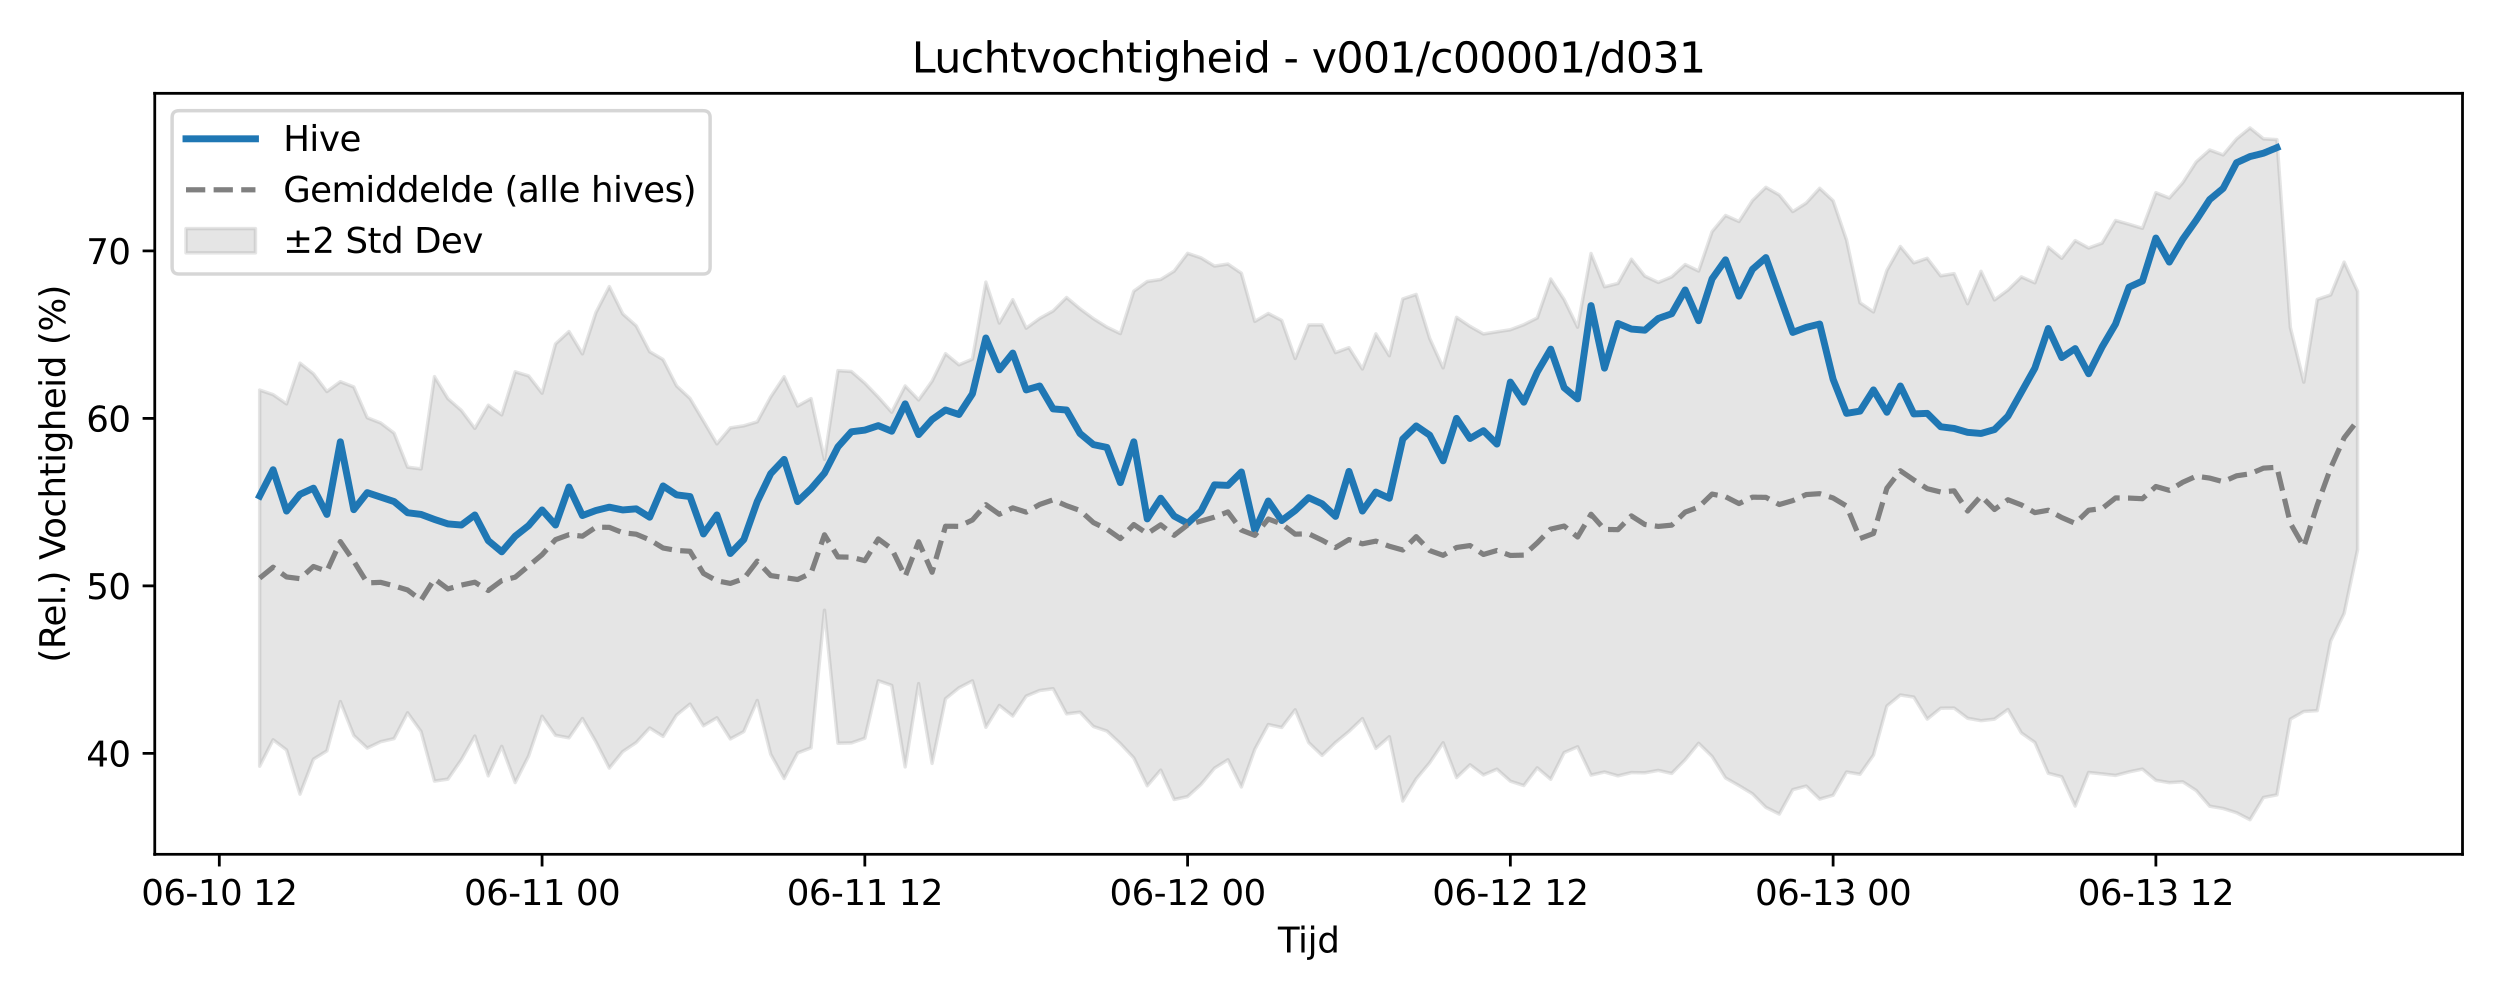 <?xml version="1.0" encoding="utf-8" standalone="no"?>
<!DOCTYPE svg PUBLIC "-//W3C//DTD SVG 1.1//EN"
  "http://www.w3.org/Graphics/SVG/1.1/DTD/svg11.dtd">
<svg xmlns:xlink="http://www.w3.org/1999/xlink" width="720pt" height="288pt" viewBox="0 0 720 288" xmlns="http://www.w3.org/2000/svg" version="1.1">
 <defs>
  <style type="text/css">*{stroke-linejoin: round; stroke-linecap: butt}</style>
 </defs>
 <g id="figure_1">
  <g id="patch_1">
   <path d="M 0 288 
L 720 288 
L 720 0 
L 0 0 
z
" style="fill: #ffffff"/>
  </g>
  <g id="axes_1">
   <g id="patch_2">
    <path d="M 44.57 246.04 
L 709.2 246.04 
L 709.2 26.88 
L 44.57 26.88 
z
" style="fill: #ffffff"/>
   </g>
   <g id="FillBetweenPolyCollection_1">
    <defs>
     <path id="m7c5d18d1f6" d="M 74.78 -175.665 
L 74.78 -67.327 
L 78.654 -74.939 
L 82.527 -72.003 
L 86.4 -59.281 
L 90.273 -69.346 
L 94.146 -71.755 
L 98.019 -85.955 
L 101.892 -76.169 
L 105.766 -72.546 
L 109.639 -74.391 
L 113.512 -75.284 
L 117.385 -82.712 
L 121.258 -77.322 
L 125.131 -63.046 
L 129.004 -63.604 
L 132.877 -69.205 
L 136.751 -76.022 
L 140.624 -64.557 
L 144.497 -73.054 
L 148.37 -62.619 
L 152.243 -70.276 
L 156.116 -81.729 
L 159.989 -76.221 
L 163.863 -75.5 
L 167.736 -81.067 
L 171.609 -74.369 
L 175.482 -66.793 
L 179.355 -71.546 
L 183.228 -74.145 
L 187.101 -78.342 
L 190.975 -75.908 
L 194.848 -82.065 
L 198.721 -85.216 
L 202.594 -78.974 
L 206.467 -81.274 
L 210.34 -75.184 
L 214.213 -77.302 
L 218.086 -86.255 
L 221.96 -70.778 
L 225.833 -63.784 
L 229.706 -71.133 
L 233.579 -72.629 
L 237.452 -112.261 
L 241.325 -73.951 
L 245.198 -74.036 
L 249.072 -75.401 
L 252.945 -91.934 
L 256.818 -90.604 
L 260.691 -67.129 
L 264.564 -91.121 
L 268.437 -68.146 
L 272.31 -86.753 
L 276.183 -89.898 
L 280.057 -91.911 
L 283.93 -78.539 
L 287.803 -84.827 
L 291.676 -81.786 
L 295.549 -87.526 
L 299.422 -89.133 
L 303.295 -89.655 
L 307.169 -82.404 
L 311.042 -82.886 
L 314.915 -78.762 
L 318.788 -77.453 
L 322.661 -73.85 
L 326.534 -69.713 
L 330.407 -61.69 
L 334.281 -66.214 
L 338.154 -57.739 
L 342.027 -58.589 
L 345.9 -62.102 
L 349.773 -66.761 
L 353.646 -69.187 
L 357.519 -61.351 
L 361.392 -72.194 
L 365.266 -79.336 
L 369.139 -78.488 
L 373.012 -83.582 
L 376.885 -74.15 
L 380.758 -70.435 
L 384.631 -74.151 
L 388.504 -77.348 
L 392.378 -81.042 
L 396.251 -72.445 
L 400.124 -75.819 
L 403.997 -57.297 
L 407.87 -63.673 
L 411.743 -68.316 
L 415.616 -74.072 
L 419.489 -64.038 
L 423.363 -67.739 
L 427.236 -64.815 
L 431.109 -66.473 
L 434.982 -63.025 
L 438.855 -61.757 
L 442.728 -66.861 
L 446.601 -63.569 
L 450.475 -71.249 
L 454.348 -72.919 
L 458.221 -64.784 
L 462.094 -65.658 
L 465.967 -64.555 
L 469.84 -65.492 
L 473.713 -65.423 
L 477.587 -66.125 
L 481.46 -65.244 
L 485.333 -69.206 
L 489.206 -73.937 
L 493.079 -70.135 
L 496.952 -63.953 
L 500.825 -61.74 
L 504.698 -59.389 
L 508.572 -55.473 
L 512.445 -53.546 
L 516.318 -60.582 
L 520.191 -61.609 
L 524.064 -57.863 
L 527.937 -58.977 
L 531.81 -65.666 
L 535.684 -65.012 
L 539.557 -70.537 
L 543.43 -84.665 
L 547.303 -87.835 
L 551.176 -87.239 
L 555.049 -80.895 
L 558.922 -84.039 
L 562.795 -84.072 
L 566.669 -81.134 
L 570.542 -80.439 
L 574.415 -80.894 
L 578.288 -83.669 
L 582.161 -76.906 
L 586.034 -74.181 
L 589.907 -65.29 
L 593.781 -64.294 
L 597.654 -55.848 
L 601.527 -65.532 
L 605.4 -65.118 
L 609.273 -64.679 
L 613.146 -65.695 
L 617.019 -66.495 
L 620.893 -63.265 
L 624.766 -62.597 
L 628.639 -62.845 
L 632.512 -60.329 
L 636.385 -55.815 
L 640.258 -55.151 
L 644.131 -53.93 
L 648.004 -51.922 
L 651.878 -58.329 
L 655.751 -59.079 
L 659.624 -80.884 
L 663.497 -83.094 
L 667.37 -83.339 
L 671.243 -103.395 
L 675.116 -111.323 
L 678.99 -129.723 
L 678.99 -204.079 
L 678.99 -204.079 
L 675.116 -212.51 
L 671.243 -203.073 
L 667.37 -201.761 
L 663.497 -177.952 
L 659.624 -193.695 
L 655.751 -247.791 
L 651.878 -248.013 
L 648.004 -251.158 
L 644.131 -248.002 
L 640.258 -243.381 
L 636.385 -244.808 
L 632.512 -241.373 
L 628.639 -235.388 
L 624.766 -230.974 
L 620.893 -232.511 
L 617.019 -222.252 
L 613.146 -223.419 
L 609.273 -224.505 
L 605.4 -217.978 
L 601.527 -216.577 
L 597.654 -218.704 
L 593.781 -213.612 
L 589.907 -216.819 
L 586.034 -206.549 
L 582.161 -208.258 
L 578.288 -204.481 
L 574.415 -201.629 
L 570.542 -209.87 
L 566.669 -200.519 
L 562.795 -209.2 
L 558.922 -208.567 
L 555.049 -213.617 
L 551.176 -212.303 
L 547.303 -217.014 
L 543.43 -210.146 
L 539.557 -198.162 
L 535.684 -200.793 
L 531.81 -218.855 
L 527.937 -230.183 
L 524.064 -233.778 
L 520.191 -229.527 
L 516.318 -227.063 
L 512.445 -231.847 
L 508.572 -234.055 
L 504.698 -230.231 
L 500.825 -224.205 
L 496.952 -225.943 
L 493.079 -221.277 
L 489.206 -209.94 
L 485.333 -211.823 
L 481.46 -208.274 
L 477.587 -206.658 
L 473.713 -208.486 
L 469.84 -213.355 
L 465.967 -206.368 
L 462.094 -205.402 
L 458.221 -215.005 
L 454.348 -193.777 
L 450.475 -201.741 
L 446.601 -207.652 
L 442.728 -196.436 
L 438.855 -194.492 
L 434.982 -193.036 
L 431.109 -192.437 
L 427.236 -191.821 
L 423.363 -194.018 
L 419.489 -196.618 
L 415.616 -182.059 
L 411.743 -190.571 
L 407.87 -203.207 
L 403.997 -201.9 
L 400.124 -185.548 
L 396.251 -191.863 
L 392.378 -181.727 
L 388.504 -187.878 
L 384.631 -186.458 
L 380.758 -194.424 
L 376.885 -194.407 
L 373.012 -184.745 
L 369.139 -195.719 
L 365.266 -197.72 
L 361.392 -195.444 
L 357.519 -209.315 
L 353.646 -211.957 
L 349.773 -211.375 
L 345.9 -213.736 
L 342.027 -215.044 
L 338.154 -209.922 
L 334.281 -207.511 
L 330.407 -206.935 
L 326.534 -204.15 
L 322.661 -191.928 
L 318.788 -193.791 
L 314.915 -196.227 
L 311.042 -199.085 
L 307.169 -202.323 
L 303.295 -198.449 
L 299.422 -196.299 
L 295.549 -193.484 
L 291.676 -201.689 
L 287.803 -194.962 
L 283.93 -206.759 
L 280.057 -184.57 
L 276.183 -182.939 
L 272.31 -186.138 
L 268.437 -178.236 
L 264.564 -172.819 
L 260.691 -176.847 
L 256.818 -169.284 
L 252.945 -173.646 
L 249.072 -177.651 
L 245.198 -181.015 
L 241.325 -181.261 
L 237.452 -155.698 
L 233.579 -173.211 
L 229.706 -171.078 
L 225.833 -179.506 
L 221.96 -173.684 
L 218.086 -166.522 
L 214.213 -165.368 
L 210.34 -164.776 
L 206.467 -160.178 
L 202.594 -166.751 
L 198.721 -173.257 
L 194.848 -176.868 
L 190.975 -184.441 
L 187.101 -186.723 
L 183.228 -194.159 
L 179.355 -197.608 
L 175.482 -205.462 
L 171.609 -197.955 
L 167.736 -186.089 
L 163.863 -192.528 
L 159.989 -188.959 
L 156.116 -174.769 
L 152.243 -179.744 
L 148.37 -180.924 
L 144.497 -168.513 
L 140.624 -171.314 
L 136.751 -164.626 
L 132.877 -169.79 
L 129.004 -173.186 
L 125.131 -179.532 
L 121.258 -152.96 
L 117.385 -153.465 
L 113.512 -163.252 
L 109.639 -166.182 
L 105.766 -167.705 
L 101.892 -176.562 
L 98.019 -178.077 
L 94.146 -175.234 
L 90.273 -180.353 
L 86.4 -183.408 
L 82.527 -171.678 
L 78.654 -174.347 
L 74.78 -175.665 
z
" style="stroke: #808080; stroke-opacity: 0.2"/>
    </defs>
    <g clip-path="url(#pfadeeb7250)">
     <use xlink:href="#m7c5d18d1f6" x="0" y="288" style="fill: #808080; fill-opacity: 0.2; stroke: #808080; stroke-opacity: 0.2"/>
    </g>
   </g>
   <g id="matplotlib.axis_1">
    <g id="xtick_1">
     <g id="line2d_1">
      <defs>
       <path id="m92a2585ba6" d="M 0 0 
L 0 3.5 
" style="stroke: #000000; stroke-width: 0.8"/>
      </defs>
      <g>
       <use xlink:href="#m92a2585ba6" x="63.161" y="246.04" style="stroke: #000000; stroke-width: 0.8"/>
      </g>
     </g>
     <g id="text_1">
      <!-- 06-10 12 -->
      <g transform="translate(40.681 260.638) scale(0.1 -0.1)">
       <defs>
        <path id="DejaVuSans-30" d="M 2034 4250 
Q 1547 4250 1301 3770 
Q 1056 3291 1056 2328 
Q 1056 1369 1301 889 
Q 1547 409 2034 409 
Q 2525 409 2770 889 
Q 3016 1369 3016 2328 
Q 3016 3291 2770 3770 
Q 2525 4250 2034 4250 
z
M 2034 4750 
Q 2819 4750 3233 4129 
Q 3647 3509 3647 2328 
Q 3647 1150 3233 529 
Q 2819 -91 2034 -91 
Q 1250 -91 836 529 
Q 422 1150 422 2328 
Q 422 3509 836 4129 
Q 1250 4750 2034 4750 
z
" transform="scale(0.016)"/>
        <path id="DejaVuSans-36" d="M 2113 2584 
Q 1688 2584 1439 2293 
Q 1191 2003 1191 1497 
Q 1191 994 1439 701 
Q 1688 409 2113 409 
Q 2538 409 2786 701 
Q 3034 994 3034 1497 
Q 3034 2003 2786 2293 
Q 2538 2584 2113 2584 
z
M 3366 4563 
L 3366 3988 
Q 3128 4100 2886 4159 
Q 2644 4219 2406 4219 
Q 1781 4219 1451 3797 
Q 1122 3375 1075 2522 
Q 1259 2794 1537 2939 
Q 1816 3084 2150 3084 
Q 2853 3084 3261 2657 
Q 3669 2231 3669 1497 
Q 3669 778 3244 343 
Q 2819 -91 2113 -91 
Q 1303 -91 875 529 
Q 447 1150 447 2328 
Q 447 3434 972 4092 
Q 1497 4750 2381 4750 
Q 2619 4750 2861 4703 
Q 3103 4656 3366 4563 
z
" transform="scale(0.016)"/>
        <path id="DejaVuSans-2d" d="M 313 2009 
L 1997 2009 
L 1997 1497 
L 313 1497 
L 313 2009 
z
" transform="scale(0.016)"/>
        <path id="DejaVuSans-31" d="M 794 531 
L 1825 531 
L 1825 4091 
L 703 3866 
L 703 4441 
L 1819 4666 
L 2450 4666 
L 2450 531 
L 3481 531 
L 3481 0 
L 794 0 
L 794 531 
z
" transform="scale(0.016)"/>
        <path id="DejaVuSans-20" transform="scale(0.016)"/>
        <path id="DejaVuSans-32" d="M 1228 531 
L 3431 531 
L 3431 0 
L 469 0 
L 469 531 
Q 828 903 1448 1529 
Q 2069 2156 2228 2338 
Q 2531 2678 2651 2914 
Q 2772 3150 2772 3378 
Q 2772 3750 2511 3984 
Q 2250 4219 1831 4219 
Q 1534 4219 1204 4116 
Q 875 4013 500 3803 
L 500 4441 
Q 881 4594 1212 4672 
Q 1544 4750 1819 4750 
Q 2544 4750 2975 4387 
Q 3406 4025 3406 3419 
Q 3406 3131 3298 2873 
Q 3191 2616 2906 2266 
Q 2828 2175 2409 1742 
Q 1991 1309 1228 531 
z
" transform="scale(0.016)"/>
       </defs>
       <use xlink:href="#DejaVuSans-30"/>
       <use xlink:href="#DejaVuSans-36" transform="translate(63.623 0)"/>
       <use xlink:href="#DejaVuSans-2d" transform="translate(127.246 0)"/>
       <use xlink:href="#DejaVuSans-31" transform="translate(163.33 0)"/>
       <use xlink:href="#DejaVuSans-30" transform="translate(226.953 0)"/>
       <use xlink:href="#DejaVuSans-20" transform="translate(290.576 0)"/>
       <use xlink:href="#DejaVuSans-31" transform="translate(322.363 0)"/>
       <use xlink:href="#DejaVuSans-32" transform="translate(385.986 0)"/>
      </g>
     </g>
    </g>
    <g id="xtick_2">
     <g id="line2d_2">
      <g>
       <use xlink:href="#m92a2585ba6" x="156.116" y="246.04" style="stroke: #000000; stroke-width: 0.8"/>
      </g>
     </g>
     <g id="text_2">
      <!-- 06-11 00 -->
      <g transform="translate(133.636 260.638) scale(0.1 -0.1)">
       <use xlink:href="#DejaVuSans-30"/>
       <use xlink:href="#DejaVuSans-36" transform="translate(63.623 0)"/>
       <use xlink:href="#DejaVuSans-2d" transform="translate(127.246 0)"/>
       <use xlink:href="#DejaVuSans-31" transform="translate(163.33 0)"/>
       <use xlink:href="#DejaVuSans-31" transform="translate(226.953 0)"/>
       <use xlink:href="#DejaVuSans-20" transform="translate(290.576 0)"/>
       <use xlink:href="#DejaVuSans-30" transform="translate(322.363 0)"/>
       <use xlink:href="#DejaVuSans-30" transform="translate(385.986 0)"/>
      </g>
     </g>
    </g>
    <g id="xtick_3">
     <g id="line2d_3">
      <g>
       <use xlink:href="#m92a2585ba6" x="249.072" y="246.04" style="stroke: #000000; stroke-width: 0.8"/>
      </g>
     </g>
     <g id="text_3">
      <!-- 06-11 12 -->
      <g transform="translate(226.591 260.638) scale(0.1 -0.1)">
       <use xlink:href="#DejaVuSans-30"/>
       <use xlink:href="#DejaVuSans-36" transform="translate(63.623 0)"/>
       <use xlink:href="#DejaVuSans-2d" transform="translate(127.246 0)"/>
       <use xlink:href="#DejaVuSans-31" transform="translate(163.33 0)"/>
       <use xlink:href="#DejaVuSans-31" transform="translate(226.953 0)"/>
       <use xlink:href="#DejaVuSans-20" transform="translate(290.576 0)"/>
       <use xlink:href="#DejaVuSans-31" transform="translate(322.363 0)"/>
       <use xlink:href="#DejaVuSans-32" transform="translate(385.986 0)"/>
      </g>
     </g>
    </g>
    <g id="xtick_4">
     <g id="line2d_4">
      <g>
       <use xlink:href="#m92a2585ba6" x="342.027" y="246.04" style="stroke: #000000; stroke-width: 0.8"/>
      </g>
     </g>
     <g id="text_4">
      <!-- 06-12 00 -->
      <g transform="translate(319.546 260.638) scale(0.1 -0.1)">
       <use xlink:href="#DejaVuSans-30"/>
       <use xlink:href="#DejaVuSans-36" transform="translate(63.623 0)"/>
       <use xlink:href="#DejaVuSans-2d" transform="translate(127.246 0)"/>
       <use xlink:href="#DejaVuSans-31" transform="translate(163.33 0)"/>
       <use xlink:href="#DejaVuSans-32" transform="translate(226.953 0)"/>
       <use xlink:href="#DejaVuSans-20" transform="translate(290.576 0)"/>
       <use xlink:href="#DejaVuSans-30" transform="translate(322.363 0)"/>
       <use xlink:href="#DejaVuSans-30" transform="translate(385.986 0)"/>
      </g>
     </g>
    </g>
    <g id="xtick_5">
     <g id="line2d_5">
      <g>
       <use xlink:href="#m92a2585ba6" x="434.982" y="246.04" style="stroke: #000000; stroke-width: 0.8"/>
      </g>
     </g>
     <g id="text_5">
      <!-- 06-12 12 -->
      <g transform="translate(412.502 260.638) scale(0.1 -0.1)">
       <use xlink:href="#DejaVuSans-30"/>
       <use xlink:href="#DejaVuSans-36" transform="translate(63.623 0)"/>
       <use xlink:href="#DejaVuSans-2d" transform="translate(127.246 0)"/>
       <use xlink:href="#DejaVuSans-31" transform="translate(163.33 0)"/>
       <use xlink:href="#DejaVuSans-32" transform="translate(226.953 0)"/>
       <use xlink:href="#DejaVuSans-20" transform="translate(290.576 0)"/>
       <use xlink:href="#DejaVuSans-31" transform="translate(322.363 0)"/>
       <use xlink:href="#DejaVuSans-32" transform="translate(385.986 0)"/>
      </g>
     </g>
    </g>
    <g id="xtick_6">
     <g id="line2d_6">
      <g>
       <use xlink:href="#m92a2585ba6" x="527.937" y="246.04" style="stroke: #000000; stroke-width: 0.8"/>
      </g>
     </g>
     <g id="text_6">
      <!-- 06-13 00 -->
      <g transform="translate(505.457 260.638) scale(0.1 -0.1)">
       <defs>
        <path id="DejaVuSans-33" d="M 2597 2516 
Q 3050 2419 3304 2112 
Q 3559 1806 3559 1356 
Q 3559 666 3084 287 
Q 2609 -91 1734 -91 
Q 1441 -91 1130 -33 
Q 819 25 488 141 
L 488 750 
Q 750 597 1062 519 
Q 1375 441 1716 441 
Q 2309 441 2620 675 
Q 2931 909 2931 1356 
Q 2931 1769 2642 2001 
Q 2353 2234 1838 2234 
L 1294 2234 
L 1294 2753 
L 1863 2753 
Q 2328 2753 2575 2939 
Q 2822 3125 2822 3475 
Q 2822 3834 2567 4026 
Q 2313 4219 1838 4219 
Q 1578 4219 1281 4162 
Q 984 4106 628 3988 
L 628 4550 
Q 988 4650 1302 4700 
Q 1616 4750 1894 4750 
Q 2613 4750 3031 4423 
Q 3450 4097 3450 3541 
Q 3450 3153 3228 2886 
Q 3006 2619 2597 2516 
z
" transform="scale(0.016)"/>
       </defs>
       <use xlink:href="#DejaVuSans-30"/>
       <use xlink:href="#DejaVuSans-36" transform="translate(63.623 0)"/>
       <use xlink:href="#DejaVuSans-2d" transform="translate(127.246 0)"/>
       <use xlink:href="#DejaVuSans-31" transform="translate(163.33 0)"/>
       <use xlink:href="#DejaVuSans-33" transform="translate(226.953 0)"/>
       <use xlink:href="#DejaVuSans-20" transform="translate(290.576 0)"/>
       <use xlink:href="#DejaVuSans-30" transform="translate(322.363 0)"/>
       <use xlink:href="#DejaVuSans-30" transform="translate(385.986 0)"/>
      </g>
     </g>
    </g>
    <g id="xtick_7">
     <g id="line2d_7">
      <g>
       <use xlink:href="#m92a2585ba6" x="620.893" y="246.04" style="stroke: #000000; stroke-width: 0.8"/>
      </g>
     </g>
     <g id="text_7">
      <!-- 06-13 12 -->
      <g transform="translate(598.412 260.638) scale(0.1 -0.1)">
       <use xlink:href="#DejaVuSans-30"/>
       <use xlink:href="#DejaVuSans-36" transform="translate(63.623 0)"/>
       <use xlink:href="#DejaVuSans-2d" transform="translate(127.246 0)"/>
       <use xlink:href="#DejaVuSans-31" transform="translate(163.33 0)"/>
       <use xlink:href="#DejaVuSans-33" transform="translate(226.953 0)"/>
       <use xlink:href="#DejaVuSans-20" transform="translate(290.576 0)"/>
       <use xlink:href="#DejaVuSans-31" transform="translate(322.363 0)"/>
       <use xlink:href="#DejaVuSans-32" transform="translate(385.986 0)"/>
      </g>
     </g>
    </g>
    <g id="text_8">
     <!-- Tijd -->
     <g transform="translate(368.035 274.317) scale(0.1 -0.1)">
      <defs>
       <path id="DejaVuSans-54" d="M -19 4666 
L 3928 4666 
L 3928 4134 
L 2272 4134 
L 2272 0 
L 1638 0 
L 1638 4134 
L -19 4134 
L -19 4666 
z
" transform="scale(0.016)"/>
       <path id="DejaVuSans-69" d="M 603 3500 
L 1178 3500 
L 1178 0 
L 603 0 
L 603 3500 
z
M 603 4863 
L 1178 4863 
L 1178 4134 
L 603 4134 
L 603 4863 
z
" transform="scale(0.016)"/>
       <path id="DejaVuSans-6a" d="M 603 3500 
L 1178 3500 
L 1178 -63 
Q 1178 -731 923 -1031 
Q 669 -1331 103 -1331 
L -116 -1331 
L -116 -844 
L 38 -844 
Q 366 -844 484 -692 
Q 603 -541 603 -63 
L 603 3500 
z
M 603 4863 
L 1178 4863 
L 1178 4134 
L 603 4134 
L 603 4863 
z
" transform="scale(0.016)"/>
       <path id="DejaVuSans-64" d="M 2906 2969 
L 2906 4863 
L 3481 4863 
L 3481 0 
L 2906 0 
L 2906 525 
Q 2725 213 2448 61 
Q 2172 -91 1784 -91 
Q 1150 -91 751 415 
Q 353 922 353 1747 
Q 353 2572 751 3078 
Q 1150 3584 1784 3584 
Q 2172 3584 2448 3432 
Q 2725 3281 2906 2969 
z
M 947 1747 
Q 947 1113 1208 752 
Q 1469 391 1925 391 
Q 2381 391 2643 752 
Q 2906 1113 2906 1747 
Q 2906 2381 2643 2742 
Q 2381 3103 1925 3103 
Q 1469 3103 1208 2742 
Q 947 2381 947 1747 
z
" transform="scale(0.016)"/>
      </defs>
      <use xlink:href="#DejaVuSans-54"/>
      <use xlink:href="#DejaVuSans-69" transform="translate(57.959 0)"/>
      <use xlink:href="#DejaVuSans-6a" transform="translate(85.742 0)"/>
      <use xlink:href="#DejaVuSans-64" transform="translate(113.525 0)"/>
     </g>
    </g>
   </g>
   <g id="matplotlib.axis_2">
    <g id="ytick_1">
     <g id="line2d_8">
      <defs>
       <path id="md88e26431e" d="M 0 0 
L -3.5 0 
" style="stroke: #000000; stroke-width: 0.8"/>
      </defs>
      <g>
       <use xlink:href="#md88e26431e" x="44.57" y="216.968" style="stroke: #000000; stroke-width: 0.8"/>
      </g>
     </g>
     <g id="text_9">
      <!-- 40 -->
      <g transform="translate(24.845 220.767) scale(0.1 -0.1)">
       <defs>
        <path id="DejaVuSans-34" d="M 2419 4116 
L 825 1625 
L 2419 1625 
L 2419 4116 
z
M 2253 4666 
L 3047 4666 
L 3047 1625 
L 3713 1625 
L 3713 1100 
L 3047 1100 
L 3047 0 
L 2419 0 
L 2419 1100 
L 313 1100 
L 313 1709 
L 2253 4666 
z
" transform="scale(0.016)"/>
       </defs>
       <use xlink:href="#DejaVuSans-34"/>
       <use xlink:href="#DejaVuSans-30" transform="translate(63.623 0)"/>
      </g>
     </g>
    </g>
    <g id="ytick_2">
     <g id="line2d_9">
      <g>
       <use xlink:href="#md88e26431e" x="44.57" y="168.732" style="stroke: #000000; stroke-width: 0.8"/>
      </g>
     </g>
     <g id="text_10">
      <!-- 50 -->
      <g transform="translate(24.845 172.531) scale(0.1 -0.1)">
       <defs>
        <path id="DejaVuSans-35" d="M 691 4666 
L 3169 4666 
L 3169 4134 
L 1269 4134 
L 1269 2991 
Q 1406 3038 1543 3061 
Q 1681 3084 1819 3084 
Q 2600 3084 3056 2656 
Q 3513 2228 3513 1497 
Q 3513 744 3044 326 
Q 2575 -91 1722 -91 
Q 1428 -91 1123 -41 
Q 819 9 494 109 
L 494 744 
Q 775 591 1075 516 
Q 1375 441 1709 441 
Q 2250 441 2565 725 
Q 2881 1009 2881 1497 
Q 2881 1984 2565 2268 
Q 2250 2553 1709 2553 
Q 1456 2553 1204 2497 
Q 953 2441 691 2322 
L 691 4666 
z
" transform="scale(0.016)"/>
       </defs>
       <use xlink:href="#DejaVuSans-35"/>
       <use xlink:href="#DejaVuSans-30" transform="translate(63.623 0)"/>
      </g>
     </g>
    </g>
    <g id="ytick_3">
     <g id="line2d_10">
      <g>
       <use xlink:href="#md88e26431e" x="44.57" y="120.496" style="stroke: #000000; stroke-width: 0.8"/>
      </g>
     </g>
     <g id="text_11">
      <!-- 60 -->
      <g transform="translate(24.845 124.295) scale(0.1 -0.1)">
       <use xlink:href="#DejaVuSans-36"/>
       <use xlink:href="#DejaVuSans-30" transform="translate(63.623 0)"/>
      </g>
     </g>
    </g>
    <g id="ytick_4">
     <g id="line2d_11">
      <g>
       <use xlink:href="#md88e26431e" x="44.57" y="72.26" style="stroke: #000000; stroke-width: 0.8"/>
      </g>
     </g>
     <g id="text_12">
      <!-- 70 -->
      <g transform="translate(24.845 76.059) scale(0.1 -0.1)">
       <defs>
        <path id="DejaVuSans-37" d="M 525 4666 
L 3525 4666 
L 3525 4397 
L 1831 0 
L 1172 0 
L 2766 4134 
L 525 4134 
L 525 4666 
z
" transform="scale(0.016)"/>
       </defs>
       <use xlink:href="#DejaVuSans-37"/>
       <use xlink:href="#DejaVuSans-30" transform="translate(63.623 0)"/>
      </g>
     </g>
    </g>
    <g id="text_13">
     <!-- (Rel.) Vochtigheid (%) -->
     <g transform="translate(18.765 190.838) rotate(-90) scale(0.1 -0.1)">
      <defs>
       <path id="DejaVuSans-28" d="M 1984 4856 
Q 1566 4138 1362 3434 
Q 1159 2731 1159 2009 
Q 1159 1288 1364 580 
Q 1569 -128 1984 -844 
L 1484 -844 
Q 1016 -109 783 600 
Q 550 1309 550 2009 
Q 550 2706 781 3412 
Q 1013 4119 1484 4856 
L 1984 4856 
z
" transform="scale(0.016)"/>
       <path id="DejaVuSans-52" d="M 2841 2188 
Q 3044 2119 3236 1894 
Q 3428 1669 3622 1275 
L 4263 0 
L 3584 0 
L 2988 1197 
Q 2756 1666 2539 1819 
Q 2322 1972 1947 1972 
L 1259 1972 
L 1259 0 
L 628 0 
L 628 4666 
L 2053 4666 
Q 2853 4666 3247 4331 
Q 3641 3997 3641 3322 
Q 3641 2881 3436 2590 
Q 3231 2300 2841 2188 
z
M 1259 4147 
L 1259 2491 
L 2053 2491 
Q 2509 2491 2742 2702 
Q 2975 2913 2975 3322 
Q 2975 3731 2742 3939 
Q 2509 4147 2053 4147 
L 1259 4147 
z
" transform="scale(0.016)"/>
       <path id="DejaVuSans-65" d="M 3597 1894 
L 3597 1613 
L 953 1613 
Q 991 1019 1311 708 
Q 1631 397 2203 397 
Q 2534 397 2845 478 
Q 3156 559 3463 722 
L 3463 178 
Q 3153 47 2828 -22 
Q 2503 -91 2169 -91 
Q 1331 -91 842 396 
Q 353 884 353 1716 
Q 353 2575 817 3079 
Q 1281 3584 2069 3584 
Q 2775 3584 3186 3129 
Q 3597 2675 3597 1894 
z
M 3022 2063 
Q 3016 2534 2758 2815 
Q 2500 3097 2075 3097 
Q 1594 3097 1305 2825 
Q 1016 2553 972 2059 
L 3022 2063 
z
" transform="scale(0.016)"/>
       <path id="DejaVuSans-6c" d="M 603 4863 
L 1178 4863 
L 1178 0 
L 603 0 
L 603 4863 
z
" transform="scale(0.016)"/>
       <path id="DejaVuSans-2e" d="M 684 794 
L 1344 794 
L 1344 0 
L 684 0 
L 684 794 
z
" transform="scale(0.016)"/>
       <path id="DejaVuSans-29" d="M 513 4856 
L 1013 4856 
Q 1481 4119 1714 3412 
Q 1947 2706 1947 2009 
Q 1947 1309 1714 600 
Q 1481 -109 1013 -844 
L 513 -844 
Q 928 -128 1133 580 
Q 1338 1288 1338 2009 
Q 1338 2731 1133 3434 
Q 928 4138 513 4856 
z
" transform="scale(0.016)"/>
       <path id="DejaVuSans-56" d="M 1831 0 
L 50 4666 
L 709 4666 
L 2188 738 
L 3669 4666 
L 4325 4666 
L 2547 0 
L 1831 0 
z
" transform="scale(0.016)"/>
       <path id="DejaVuSans-6f" d="M 1959 3097 
Q 1497 3097 1228 2736 
Q 959 2375 959 1747 
Q 959 1119 1226 758 
Q 1494 397 1959 397 
Q 2419 397 2687 759 
Q 2956 1122 2956 1747 
Q 2956 2369 2687 2733 
Q 2419 3097 1959 3097 
z
M 1959 3584 
Q 2709 3584 3137 3096 
Q 3566 2609 3566 1747 
Q 3566 888 3137 398 
Q 2709 -91 1959 -91 
Q 1206 -91 779 398 
Q 353 888 353 1747 
Q 353 2609 779 3096 
Q 1206 3584 1959 3584 
z
" transform="scale(0.016)"/>
       <path id="DejaVuSans-63" d="M 3122 3366 
L 3122 2828 
Q 2878 2963 2633 3030 
Q 2388 3097 2138 3097 
Q 1578 3097 1268 2742 
Q 959 2388 959 1747 
Q 959 1106 1268 751 
Q 1578 397 2138 397 
Q 2388 397 2633 464 
Q 2878 531 3122 666 
L 3122 134 
Q 2881 22 2623 -34 
Q 2366 -91 2075 -91 
Q 1284 -91 818 406 
Q 353 903 353 1747 
Q 353 2603 823 3093 
Q 1294 3584 2113 3584 
Q 2378 3584 2631 3529 
Q 2884 3475 3122 3366 
z
" transform="scale(0.016)"/>
       <path id="DejaVuSans-68" d="M 3513 2113 
L 3513 0 
L 2938 0 
L 2938 2094 
Q 2938 2591 2744 2837 
Q 2550 3084 2163 3084 
Q 1697 3084 1428 2787 
Q 1159 2491 1159 1978 
L 1159 0 
L 581 0 
L 581 4863 
L 1159 4863 
L 1159 2956 
Q 1366 3272 1645 3428 
Q 1925 3584 2291 3584 
Q 2894 3584 3203 3211 
Q 3513 2838 3513 2113 
z
" transform="scale(0.016)"/>
       <path id="DejaVuSans-74" d="M 1172 4494 
L 1172 3500 
L 2356 3500 
L 2356 3053 
L 1172 3053 
L 1172 1153 
Q 1172 725 1289 603 
Q 1406 481 1766 481 
L 2356 481 
L 2356 0 
L 1766 0 
Q 1100 0 847 248 
Q 594 497 594 1153 
L 594 3053 
L 172 3053 
L 172 3500 
L 594 3500 
L 594 4494 
L 1172 4494 
z
" transform="scale(0.016)"/>
       <path id="DejaVuSans-67" d="M 2906 1791 
Q 2906 2416 2648 2759 
Q 2391 3103 1925 3103 
Q 1463 3103 1205 2759 
Q 947 2416 947 1791 
Q 947 1169 1205 825 
Q 1463 481 1925 481 
Q 2391 481 2648 825 
Q 2906 1169 2906 1791 
z
M 3481 434 
Q 3481 -459 3084 -895 
Q 2688 -1331 1869 -1331 
Q 1566 -1331 1297 -1286 
Q 1028 -1241 775 -1147 
L 775 -588 
Q 1028 -725 1275 -790 
Q 1522 -856 1778 -856 
Q 2344 -856 2625 -561 
Q 2906 -266 2906 331 
L 2906 616 
Q 2728 306 2450 153 
Q 2172 0 1784 0 
Q 1141 0 747 490 
Q 353 981 353 1791 
Q 353 2603 747 3093 
Q 1141 3584 1784 3584 
Q 2172 3584 2450 3431 
Q 2728 3278 2906 2969 
L 2906 3500 
L 3481 3500 
L 3481 434 
z
" transform="scale(0.016)"/>
       <path id="DejaVuSans-25" d="M 4653 2053 
Q 4381 2053 4226 1822 
Q 4072 1591 4072 1178 
Q 4072 772 4226 539 
Q 4381 306 4653 306 
Q 4919 306 5073 539 
Q 5228 772 5228 1178 
Q 5228 1588 5073 1820 
Q 4919 2053 4653 2053 
z
M 4653 2450 
Q 5147 2450 5437 2106 
Q 5728 1763 5728 1178 
Q 5728 594 5436 251 
Q 5144 -91 4653 -91 
Q 4153 -91 3862 251 
Q 3572 594 3572 1178 
Q 3572 1766 3864 2108 
Q 4156 2450 4653 2450 
z
M 1428 4353 
Q 1159 4353 1004 4120 
Q 850 3888 850 3481 
Q 850 3069 1003 2837 
Q 1156 2606 1428 2606 
Q 1700 2606 1854 2837 
Q 2009 3069 2009 3481 
Q 2009 3884 1853 4118 
Q 1697 4353 1428 4353 
z
M 4250 4750 
L 4750 4750 
L 1831 -91 
L 1331 -91 
L 4250 4750 
z
M 1428 4750 
Q 1922 4750 2215 4408 
Q 2509 4066 2509 3481 
Q 2509 2891 2217 2550 
Q 1925 2209 1428 2209 
Q 931 2209 642 2551 
Q 353 2894 353 3481 
Q 353 4063 643 4406 
Q 934 4750 1428 4750 
z
" transform="scale(0.016)"/>
      </defs>
      <use xlink:href="#DejaVuSans-28"/>
      <use xlink:href="#DejaVuSans-52" transform="translate(39.014 0)"/>
      <use xlink:href="#DejaVuSans-65" transform="translate(103.996 0)"/>
      <use xlink:href="#DejaVuSans-6c" transform="translate(165.52 0)"/>
      <use xlink:href="#DejaVuSans-2e" transform="translate(193.303 0)"/>
      <use xlink:href="#DejaVuSans-29" transform="translate(225.09 0)"/>
      <use xlink:href="#DejaVuSans-20" transform="translate(264.104 0)"/>
      <use xlink:href="#DejaVuSans-56" transform="translate(295.891 0)"/>
      <use xlink:href="#DejaVuSans-6f" transform="translate(356.549 0)"/>
      <use xlink:href="#DejaVuSans-63" transform="translate(417.73 0)"/>
      <use xlink:href="#DejaVuSans-68" transform="translate(472.711 0)"/>
      <use xlink:href="#DejaVuSans-74" transform="translate(536.09 0)"/>
      <use xlink:href="#DejaVuSans-69" transform="translate(575.299 0)"/>
      <use xlink:href="#DejaVuSans-67" transform="translate(603.082 0)"/>
      <use xlink:href="#DejaVuSans-68" transform="translate(666.559 0)"/>
      <use xlink:href="#DejaVuSans-65" transform="translate(729.938 0)"/>
      <use xlink:href="#DejaVuSans-69" transform="translate(791.461 0)"/>
      <use xlink:href="#DejaVuSans-64" transform="translate(819.244 0)"/>
      <use xlink:href="#DejaVuSans-20" transform="translate(882.721 0)"/>
      <use xlink:href="#DejaVuSans-28" transform="translate(914.508 0)"/>
      <use xlink:href="#DejaVuSans-25" transform="translate(953.521 0)"/>
      <use xlink:href="#DejaVuSans-29" transform="translate(1048.541 0)"/>
     </g>
    </g>
   </g>
   <g id="line2d_12">
    <path d="M 74.78 142.846 
L 78.654 135.289 
L 82.527 147.187 
L 86.4 142.363 
L 90.273 140.595 
L 94.146 148.151 
L 98.019 127.249 
L 101.892 146.785 
L 105.766 141.881 
L 113.512 144.453 
L 117.385 147.669 
L 121.258 148.151 
L 125.131 149.599 
L 129.004 150.885 
L 132.877 151.206 
L 136.751 148.312 
L 140.624 155.708 
L 144.497 158.924 
L 148.37 154.422 
L 152.243 151.367 
L 156.116 146.865 
L 159.989 151.206 
L 163.863 140.273 
L 167.736 148.473 
L 171.609 147.026 
L 175.482 146.061 
L 179.355 146.865 
L 183.228 146.544 
L 187.101 148.955 
L 190.975 139.951 
L 194.848 142.524 
L 198.721 143.006 
L 202.594 153.779 
L 206.467 148.312 
L 210.34 159.407 
L 214.213 155.387 
L 218.086 144.453 
L 221.96 136.414 
L 225.833 132.314 
L 229.706 144.453 
L 233.579 140.755 
L 237.452 136.253 
L 241.325 128.696 
L 245.198 124.355 
L 249.072 123.873 
L 252.945 122.586 
L 256.818 124.194 
L 260.691 116.316 
L 264.564 125.159 
L 268.437 120.818 
L 272.31 118.084 
L 276.183 119.371 
L 280.057 113.422 
L 283.93 97.343 
L 287.803 106.508 
L 291.676 101.684 
L 295.549 112.296 
L 299.422 111.171 
L 303.295 117.763 
L 307.169 118.084 
L 311.042 124.837 
L 314.915 128.053 
L 318.788 128.857 
L 322.661 138.987 
L 326.534 127.249 
L 330.407 149.438 
L 334.281 143.489 
L 338.154 148.634 
L 342.027 150.724 
L 345.9 147.187 
L 349.773 139.63 
L 353.646 139.791 
L 357.519 135.932 
L 361.392 152.814 
L 365.266 144.293 
L 369.139 149.92 
L 373.012 147.026 
L 376.885 143.328 
L 380.758 145.097 
L 384.631 148.714 
L 388.504 135.771 
L 392.378 147.187 
L 396.251 141.72 
L 400.124 143.489 
L 403.997 126.445 
L 407.87 122.667 
L 411.743 125.32 
L 415.616 132.716 
L 419.489 120.496 
L 423.363 126.285 
L 427.236 124.034 
L 431.109 127.892 
L 434.982 110.045 
L 438.855 115.833 
L 442.728 107.151 
L 446.601 100.559 
L 450.475 111.653 
L 454.348 114.869 
L 458.221 88.017 
L 462.094 106.025 
L 465.967 93.163 
L 469.84 94.77 
L 473.713 95.092 
L 477.587 91.715 
L 481.46 90.349 
L 485.333 83.515 
L 489.206 92.359 
L 493.079 80.3 
L 496.952 74.833 
L 500.825 85.284 
L 504.698 77.566 
L 508.572 74.19 
L 516.318 95.735 
L 520.191 94.288 
L 524.064 93.323 
L 527.937 109.241 
L 531.81 119.049 
L 535.684 118.406 
L 539.557 112.296 
L 543.43 118.728 
L 547.303 111.171 
L 551.176 119.21 
L 555.049 119.049 
L 558.922 122.908 
L 562.795 123.39 
L 566.669 124.516 
L 570.542 124.837 
L 574.415 123.712 
L 578.288 119.853 
L 586.034 106.025 
L 589.907 94.61 
L 593.781 102.97 
L 597.654 100.398 
L 601.527 107.633 
L 605.4 99.916 
L 609.273 93.323 
L 613.146 82.711 
L 617.019 80.943 
L 620.893 68.562 
L 624.766 75.476 
L 628.639 68.884 
L 632.512 63.417 
L 636.385 57.468 
L 640.258 54.252 
L 644.131 46.856 
L 648.004 45.087 
L 651.878 44.123 
L 655.751 42.515 
L 655.751 42.515 
" clip-path="url(#pfadeeb7250)" style="fill: none; stroke: #1f77b4; stroke-width: 2; stroke-linecap: square"/>
   </g>
   <g id="line2d_13">
    <path d="M 74.78 166.504 
L 78.654 163.357 
L 82.527 166.16 
L 86.4 166.655 
L 90.273 163.151 
L 94.146 164.506 
L 98.019 155.984 
L 101.892 161.635 
L 105.766 167.875 
L 109.639 167.714 
L 113.512 168.732 
L 117.385 169.911 
L 121.258 172.859 
L 125.131 166.711 
L 129.004 169.605 
L 132.877 168.502 
L 136.751 167.676 
L 140.624 170.064 
L 144.497 167.216 
L 148.37 166.228 
L 156.116 159.751 
L 159.989 155.41 
L 163.863 153.986 
L 167.736 154.422 
L 171.609 151.838 
L 175.482 151.873 
L 179.355 153.423 
L 183.228 153.848 
L 187.101 155.467 
L 190.975 157.825 
L 194.848 158.534 
L 198.721 158.763 
L 202.594 165.137 
L 206.467 167.274 
L 210.34 168.02 
L 214.213 166.665 
L 218.086 161.612 
L 221.96 165.769 
L 229.706 166.895 
L 233.579 165.08 
L 237.452 154.02 
L 241.325 160.394 
L 245.198 160.475 
L 249.072 161.474 
L 252.945 155.21 
L 256.818 158.056 
L 260.691 166.012 
L 264.564 156.03 
L 268.437 164.809 
L 272.31 151.555 
L 276.183 151.582 
L 280.057 149.759 
L 283.93 145.351 
L 287.803 148.106 
L 291.676 146.262 
L 295.549 147.495 
L 299.422 145.284 
L 303.295 143.948 
L 307.169 145.636 
L 311.042 147.014 
L 314.915 150.506 
L 318.788 152.378 
L 322.661 155.111 
L 326.534 151.069 
L 330.407 153.687 
L 334.281 151.138 
L 338.154 154.169 
L 342.027 151.183 
L 349.773 148.932 
L 353.646 147.428 
L 357.519 152.667 
L 361.392 154.181 
L 365.266 149.472 
L 369.139 150.896 
L 373.012 153.836 
L 376.885 153.722 
L 380.758 155.571 
L 384.631 157.695 
L 388.504 155.387 
L 392.378 156.616 
L 396.251 155.846 
L 400.124 157.316 
L 403.997 158.402 
L 407.87 154.56 
L 411.743 158.557 
L 415.616 159.935 
L 419.489 157.672 
L 423.363 157.121 
L 427.236 159.682 
L 431.109 158.545 
L 434.982 159.969 
L 438.855 159.875 
L 442.728 156.352 
L 446.601 152.389 
L 450.475 151.505 
L 454.348 154.652 
L 458.221 148.106 
L 462.094 152.47 
L 465.967 152.539 
L 469.84 148.576 
L 473.713 151.046 
L 477.587 151.608 
L 481.46 151.241 
L 485.333 147.485 
L 489.206 146.061 
L 493.079 142.294 
L 496.952 143.052 
L 500.825 145.028 
L 504.698 143.19 
L 508.572 143.236 
L 512.445 145.303 
L 516.318 144.178 
L 520.191 142.432 
L 524.064 142.179 
L 527.937 143.42 
L 531.81 145.74 
L 535.684 155.097 
L 539.557 153.65 
L 543.43 140.595 
L 547.303 135.576 
L 551.176 138.229 
L 555.049 140.744 
L 558.922 141.697 
L 562.795 141.364 
L 566.669 147.173 
L 570.542 142.846 
L 574.415 146.739 
L 578.288 143.925 
L 582.161 145.418 
L 586.034 147.635 
L 589.907 146.946 
L 593.781 149.047 
L 597.654 150.724 
L 601.527 146.946 
L 605.4 146.452 
L 609.273 143.408 
L 613.146 143.443 
L 617.019 143.626 
L 620.893 140.112 
L 624.766 141.215 
L 628.639 138.883 
L 632.512 137.149 
L 636.385 137.689 
L 640.258 138.734 
L 644.131 137.034 
L 648.004 136.46 
L 651.878 134.829 
L 655.751 134.565 
L 659.624 150.711 
L 663.497 157.477 
L 667.37 145.45 
L 671.243 134.766 
L 675.116 126.084 
L 678.99 121.099 
L 678.99 121.099 
" clip-path="url(#pfadeeb7250)" style="fill: none; stroke-dasharray: 5.55,2.4; stroke-dashoffset: 0; stroke: #808080; stroke-width: 1.5"/>
   </g>
   <g id="patch_3">
    <path d="M 44.57 246.04 
L 44.57 26.88 
" style="fill: none; stroke: #000000; stroke-width: 0.8; stroke-linejoin: miter; stroke-linecap: square"/>
   </g>
   <g id="patch_4">
    <path d="M 709.2 246.04 
L 709.2 26.88 
" style="fill: none; stroke: #000000; stroke-width: 0.8; stroke-linejoin: miter; stroke-linecap: square"/>
   </g>
   <g id="patch_5">
    <path d="M 44.57 246.04 
L 709.2 246.04 
" style="fill: none; stroke: #000000; stroke-width: 0.8; stroke-linejoin: miter; stroke-linecap: square"/>
   </g>
   <g id="patch_6">
    <path d="M 44.57 26.88 
L 709.2 26.88 
" style="fill: none; stroke: #000000; stroke-width: 0.8; stroke-linejoin: miter; stroke-linecap: square"/>
   </g>
   <g id="text_14">
    <!-- Luchtvochtigheid - v001/c00001/d031 -->
    <g transform="translate(262.595 20.88) scale(0.12 -0.12)">
     <defs>
      <path id="DejaVuSans-4c" d="M 628 4666 
L 1259 4666 
L 1259 531 
L 3531 531 
L 3531 0 
L 628 0 
L 628 4666 
z
" transform="scale(0.016)"/>
      <path id="DejaVuSans-75" d="M 544 1381 
L 544 3500 
L 1119 3500 
L 1119 1403 
Q 1119 906 1312 657 
Q 1506 409 1894 409 
Q 2359 409 2629 706 
Q 2900 1003 2900 1516 
L 2900 3500 
L 3475 3500 
L 3475 0 
L 2900 0 
L 2900 538 
Q 2691 219 2414 64 
Q 2138 -91 1772 -91 
Q 1169 -91 856 284 
Q 544 659 544 1381 
z
M 1991 3584 
L 1991 3584 
z
" transform="scale(0.016)"/>
      <path id="DejaVuSans-76" d="M 191 3500 
L 800 3500 
L 1894 563 
L 2988 3500 
L 3597 3500 
L 2284 0 
L 1503 0 
L 191 3500 
z
" transform="scale(0.016)"/>
      <path id="DejaVuSans-2f" d="M 1625 4666 
L 2156 4666 
L 531 -594 
L 0 -594 
L 1625 4666 
z
" transform="scale(0.016)"/>
     </defs>
     <use xlink:href="#DejaVuSans-4c"/>
     <use xlink:href="#DejaVuSans-75" transform="translate(53.963 0)"/>
     <use xlink:href="#DejaVuSans-63" transform="translate(117.342 0)"/>
     <use xlink:href="#DejaVuSans-68" transform="translate(172.322 0)"/>
     <use xlink:href="#DejaVuSans-74" transform="translate(235.701 0)"/>
     <use xlink:href="#DejaVuSans-76" transform="translate(274.91 0)"/>
     <use xlink:href="#DejaVuSans-6f" transform="translate(334.09 0)"/>
     <use xlink:href="#DejaVuSans-63" transform="translate(395.271 0)"/>
     <use xlink:href="#DejaVuSans-68" transform="translate(450.252 0)"/>
     <use xlink:href="#DejaVuSans-74" transform="translate(513.631 0)"/>
     <use xlink:href="#DejaVuSans-69" transform="translate(552.84 0)"/>
     <use xlink:href="#DejaVuSans-67" transform="translate(580.623 0)"/>
     <use xlink:href="#DejaVuSans-68" transform="translate(644.1 0)"/>
     <use xlink:href="#DejaVuSans-65" transform="translate(707.479 0)"/>
     <use xlink:href="#DejaVuSans-69" transform="translate(769.002 0)"/>
     <use xlink:href="#DejaVuSans-64" transform="translate(796.785 0)"/>
     <use xlink:href="#DejaVuSans-20" transform="translate(860.262 0)"/>
     <use xlink:href="#DejaVuSans-2d" transform="translate(892.049 0)"/>
     <use xlink:href="#DejaVuSans-20" transform="translate(928.133 0)"/>
     <use xlink:href="#DejaVuSans-76" transform="translate(959.92 0)"/>
     <use xlink:href="#DejaVuSans-30" transform="translate(1019.1 0)"/>
     <use xlink:href="#DejaVuSans-30" transform="translate(1082.723 0)"/>
     <use xlink:href="#DejaVuSans-31" transform="translate(1146.346 0)"/>
     <use xlink:href="#DejaVuSans-2f" transform="translate(1209.969 0)"/>
     <use xlink:href="#DejaVuSans-63" transform="translate(1243.66 0)"/>
     <use xlink:href="#DejaVuSans-30" transform="translate(1298.641 0)"/>
     <use xlink:href="#DejaVuSans-30" transform="translate(1362.264 0)"/>
     <use xlink:href="#DejaVuSans-30" transform="translate(1425.887 0)"/>
     <use xlink:href="#DejaVuSans-30" transform="translate(1489.51 0)"/>
     <use xlink:href="#DejaVuSans-31" transform="translate(1553.133 0)"/>
     <use xlink:href="#DejaVuSans-2f" transform="translate(1616.756 0)"/>
     <use xlink:href="#DejaVuSans-64" transform="translate(1650.447 0)"/>
     <use xlink:href="#DejaVuSans-30" transform="translate(1713.924 0)"/>
     <use xlink:href="#DejaVuSans-33" transform="translate(1777.547 0)"/>
     <use xlink:href="#DejaVuSans-31" transform="translate(1841.17 0)"/>
    </g>
   </g>
   <g id="legend_1">
    <g id="patch_7">
     <path d="M 51.57 78.914 
L 202.514 78.914 
Q 204.514 78.914 204.514 76.914 
L 204.514 33.88 
Q 204.514 31.88 202.514 31.88 
L 51.57 31.88 
Q 49.57 31.88 49.57 33.88 
L 49.57 76.914 
Q 49.57 78.914 51.57 78.914 
z
" style="fill: #ffffff; opacity: 0.8; stroke: #cccccc; stroke-linejoin: miter"/>
    </g>
    <g id="line2d_14">
     <path d="M 53.57 39.978 
L 63.57 39.978 
L 73.57 39.978 
" style="fill: none; stroke: #1f77b4; stroke-width: 2; stroke-linecap: square"/>
    </g>
    <g id="text_15">
     <!-- Hive -->
     <g transform="translate(81.57 43.478) scale(0.1 -0.1)">
      <defs>
       <path id="DejaVuSans-48" d="M 628 4666 
L 1259 4666 
L 1259 2753 
L 3553 2753 
L 3553 4666 
L 4184 4666 
L 4184 0 
L 3553 0 
L 3553 2222 
L 1259 2222 
L 1259 0 
L 628 0 
L 628 4666 
z
" transform="scale(0.016)"/>
      </defs>
      <use xlink:href="#DejaVuSans-48"/>
      <use xlink:href="#DejaVuSans-69" transform="translate(75.195 0)"/>
      <use xlink:href="#DejaVuSans-76" transform="translate(102.979 0)"/>
      <use xlink:href="#DejaVuSans-65" transform="translate(162.158 0)"/>
     </g>
    </g>
    <g id="line2d_15">
     <path d="M 53.57 54.657 
L 63.57 54.657 
L 73.57 54.657 
" style="fill: none; stroke-dasharray: 5.55,2.4; stroke-dashoffset: 0; stroke: #808080; stroke-width: 1.5"/>
    </g>
    <g id="text_16">
     <!-- Gemiddelde (alle hives) -->
     <g transform="translate(81.57 58.157) scale(0.1 -0.1)">
      <defs>
       <path id="DejaVuSans-47" d="M 3809 666 
L 3809 1919 
L 2778 1919 
L 2778 2438 
L 4434 2438 
L 4434 434 
Q 4069 175 3628 42 
Q 3188 -91 2688 -91 
Q 1594 -91 976 548 
Q 359 1188 359 2328 
Q 359 3472 976 4111 
Q 1594 4750 2688 4750 
Q 3144 4750 3555 4637 
Q 3966 4525 4313 4306 
L 4313 3634 
Q 3963 3931 3569 4081 
Q 3175 4231 2741 4231 
Q 1884 4231 1454 3753 
Q 1025 3275 1025 2328 
Q 1025 1384 1454 906 
Q 1884 428 2741 428 
Q 3075 428 3337 486 
Q 3600 544 3809 666 
z
" transform="scale(0.016)"/>
       <path id="DejaVuSans-6d" d="M 3328 2828 
Q 3544 3216 3844 3400 
Q 4144 3584 4550 3584 
Q 5097 3584 5394 3201 
Q 5691 2819 5691 2113 
L 5691 0 
L 5113 0 
L 5113 2094 
Q 5113 2597 4934 2840 
Q 4756 3084 4391 3084 
Q 3944 3084 3684 2787 
Q 3425 2491 3425 1978 
L 3425 0 
L 2847 0 
L 2847 2094 
Q 2847 2600 2669 2842 
Q 2491 3084 2119 3084 
Q 1678 3084 1418 2786 
Q 1159 2488 1159 1978 
L 1159 0 
L 581 0 
L 581 3500 
L 1159 3500 
L 1159 2956 
Q 1356 3278 1631 3431 
Q 1906 3584 2284 3584 
Q 2666 3584 2933 3390 
Q 3200 3197 3328 2828 
z
" transform="scale(0.016)"/>
       <path id="DejaVuSans-61" d="M 2194 1759 
Q 1497 1759 1228 1600 
Q 959 1441 959 1056 
Q 959 750 1161 570 
Q 1363 391 1709 391 
Q 2188 391 2477 730 
Q 2766 1069 2766 1631 
L 2766 1759 
L 2194 1759 
z
M 3341 1997 
L 3341 0 
L 2766 0 
L 2766 531 
Q 2569 213 2275 61 
Q 1981 -91 1556 -91 
Q 1019 -91 701 211 
Q 384 513 384 1019 
Q 384 1609 779 1909 
Q 1175 2209 1959 2209 
L 2766 2209 
L 2766 2266 
Q 2766 2663 2505 2880 
Q 2244 3097 1772 3097 
Q 1472 3097 1187 3025 
Q 903 2953 641 2809 
L 641 3341 
Q 956 3463 1253 3523 
Q 1550 3584 1831 3584 
Q 2591 3584 2966 3190 
Q 3341 2797 3341 1997 
z
" transform="scale(0.016)"/>
       <path id="DejaVuSans-73" d="M 2834 3397 
L 2834 2853 
Q 2591 2978 2328 3040 
Q 2066 3103 1784 3103 
Q 1356 3103 1142 2972 
Q 928 2841 928 2578 
Q 928 2378 1081 2264 
Q 1234 2150 1697 2047 
L 1894 2003 
Q 2506 1872 2764 1633 
Q 3022 1394 3022 966 
Q 3022 478 2636 193 
Q 2250 -91 1575 -91 
Q 1294 -91 989 -36 
Q 684 19 347 128 
L 347 722 
Q 666 556 975 473 
Q 1284 391 1588 391 
Q 1994 391 2212 530 
Q 2431 669 2431 922 
Q 2431 1156 2273 1281 
Q 2116 1406 1581 1522 
L 1381 1569 
Q 847 1681 609 1914 
Q 372 2147 372 2553 
Q 372 3047 722 3315 
Q 1072 3584 1716 3584 
Q 2034 3584 2315 3537 
Q 2597 3491 2834 3397 
z
" transform="scale(0.016)"/>
      </defs>
      <use xlink:href="#DejaVuSans-47"/>
      <use xlink:href="#DejaVuSans-65" transform="translate(77.49 0)"/>
      <use xlink:href="#DejaVuSans-6d" transform="translate(139.014 0)"/>
      <use xlink:href="#DejaVuSans-69" transform="translate(236.426 0)"/>
      <use xlink:href="#DejaVuSans-64" transform="translate(264.209 0)"/>
      <use xlink:href="#DejaVuSans-64" transform="translate(327.686 0)"/>
      <use xlink:href="#DejaVuSans-65" transform="translate(391.162 0)"/>
      <use xlink:href="#DejaVuSans-6c" transform="translate(452.686 0)"/>
      <use xlink:href="#DejaVuSans-64" transform="translate(480.469 0)"/>
      <use xlink:href="#DejaVuSans-65" transform="translate(543.945 0)"/>
      <use xlink:href="#DejaVuSans-20" transform="translate(605.469 0)"/>
      <use xlink:href="#DejaVuSans-28" transform="translate(637.256 0)"/>
      <use xlink:href="#DejaVuSans-61" transform="translate(676.27 0)"/>
      <use xlink:href="#DejaVuSans-6c" transform="translate(737.549 0)"/>
      <use xlink:href="#DejaVuSans-6c" transform="translate(765.332 0)"/>
      <use xlink:href="#DejaVuSans-65" transform="translate(793.115 0)"/>
      <use xlink:href="#DejaVuSans-20" transform="translate(854.639 0)"/>
      <use xlink:href="#DejaVuSans-68" transform="translate(886.426 0)"/>
      <use xlink:href="#DejaVuSans-69" transform="translate(949.805 0)"/>
      <use xlink:href="#DejaVuSans-76" transform="translate(977.588 0)"/>
      <use xlink:href="#DejaVuSans-65" transform="translate(1036.768 0)"/>
      <use xlink:href="#DejaVuSans-73" transform="translate(1098.291 0)"/>
      <use xlink:href="#DejaVuSans-29" transform="translate(1150.391 0)"/>
     </g>
    </g>
    <g id="patch_8">
     <path d="M 53.57 72.835 
L 73.57 72.835 
L 73.57 65.835 
L 53.57 65.835 
z
" style="fill: #808080; fill-opacity: 0.2; stroke: #808080; stroke-opacity: 0.2; stroke-linejoin: miter"/>
    </g>
    <g id="text_17">
     <!-- ±2 Std Dev -->
     <g transform="translate(81.57 72.835) scale(0.1 -0.1)">
      <defs>
       <path id="DejaVuSans-b1" d="M 2944 4013 
L 2944 2803 
L 4684 2803 
L 4684 2272 
L 2944 2272 
L 2944 1063 
L 2419 1063 
L 2419 2272 
L 678 2272 
L 678 2803 
L 2419 2803 
L 2419 4013 
L 2944 4013 
z
M 678 531 
L 4684 531 
L 4684 0 
L 678 0 
L 678 531 
z
" transform="scale(0.016)"/>
       <path id="DejaVuSans-53" d="M 3425 4513 
L 3425 3897 
Q 3066 4069 2747 4153 
Q 2428 4238 2131 4238 
Q 1616 4238 1336 4038 
Q 1056 3838 1056 3469 
Q 1056 3159 1242 3001 
Q 1428 2844 1947 2747 
L 2328 2669 
Q 3034 2534 3370 2195 
Q 3706 1856 3706 1288 
Q 3706 609 3251 259 
Q 2797 -91 1919 -91 
Q 1588 -91 1214 -16 
Q 841 59 441 206 
L 441 856 
Q 825 641 1194 531 
Q 1563 422 1919 422 
Q 2459 422 2753 634 
Q 3047 847 3047 1241 
Q 3047 1584 2836 1778 
Q 2625 1972 2144 2069 
L 1759 2144 
Q 1053 2284 737 2584 
Q 422 2884 422 3419 
Q 422 4038 858 4394 
Q 1294 4750 2059 4750 
Q 2388 4750 2728 4690 
Q 3069 4631 3425 4513 
z
" transform="scale(0.016)"/>
       <path id="DejaVuSans-44" d="M 1259 4147 
L 1259 519 
L 2022 519 
Q 2988 519 3436 956 
Q 3884 1394 3884 2338 
Q 3884 3275 3436 3711 
Q 2988 4147 2022 4147 
L 1259 4147 
z
M 628 4666 
L 1925 4666 
Q 3281 4666 3915 4102 
Q 4550 3538 4550 2338 
Q 4550 1131 3912 565 
Q 3275 0 1925 0 
L 628 0 
L 628 4666 
z
" transform="scale(0.016)"/>
      </defs>
      <use xlink:href="#DejaVuSans-b1"/>
      <use xlink:href="#DejaVuSans-32" transform="translate(83.789 0)"/>
      <use xlink:href="#DejaVuSans-20" transform="translate(147.412 0)"/>
      <use xlink:href="#DejaVuSans-53" transform="translate(179.199 0)"/>
      <use xlink:href="#DejaVuSans-74" transform="translate(242.676 0)"/>
      <use xlink:href="#DejaVuSans-64" transform="translate(281.885 0)"/>
      <use xlink:href="#DejaVuSans-20" transform="translate(345.361 0)"/>
      <use xlink:href="#DejaVuSans-44" transform="translate(377.148 0)"/>
      <use xlink:href="#DejaVuSans-65" transform="translate(454.15 0)"/>
      <use xlink:href="#DejaVuSans-76" transform="translate(515.674 0)"/>
     </g>
    </g>
   </g>
  </g>
 </g>
 <defs>
  <clipPath id="pfadeeb7250">
   <rect x="44.57" y="26.88" width="664.63" height="219.16"/>
  </clipPath>
 </defs>
</svg>

